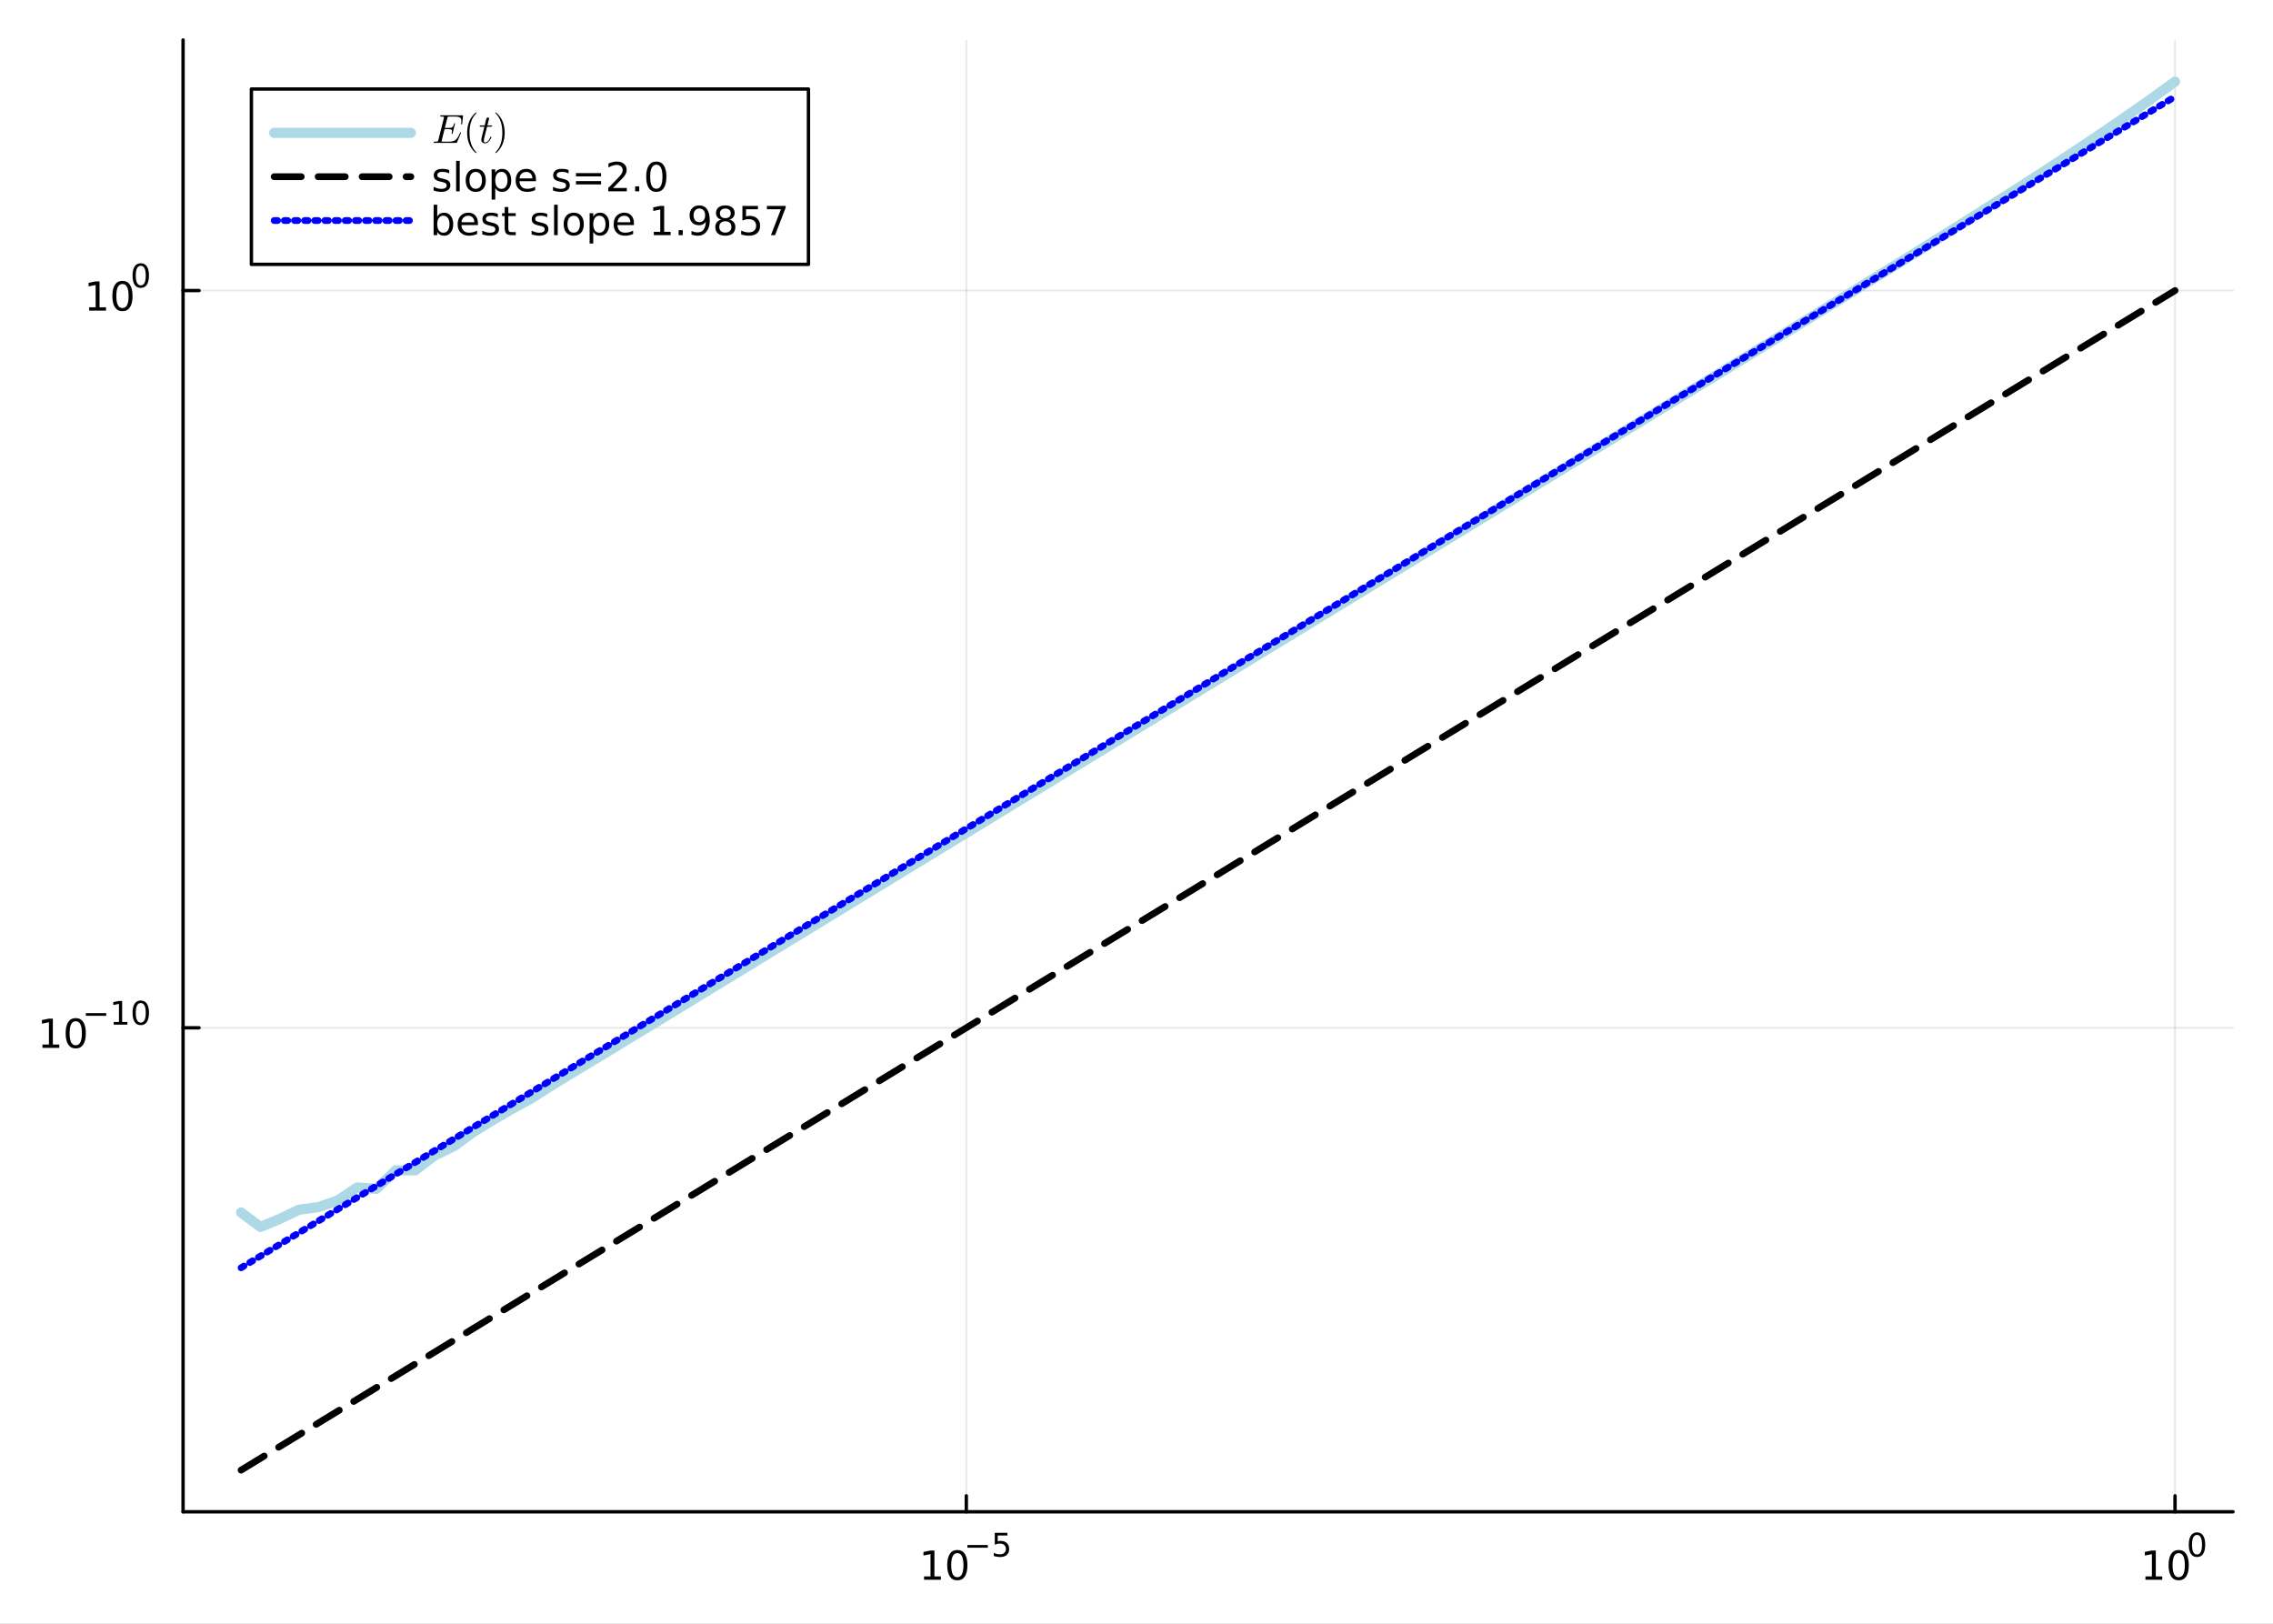 <?xml version="1.0" encoding="utf-8"?>
<svg xmlns="http://www.w3.org/2000/svg" xmlns:xlink="http://www.w3.org/1999/xlink" width="672" height="480" viewBox="0 0 2688 1920">
<rect x="0" y="0" width="2688" height="1920" fill="#808080" stroke="none"/>
<defs>
  <clipPath id="clip060">
    <rect x="0" y="0" width="2688" height="1920"/>
  </clipPath>
</defs>
<path clip-path="url(#clip060)" d="M0 1920 L2688 1920 L2688 0 L0 0  Z" fill="#ffffff" fill-rule="evenodd" fill-opacity="1"/>
<defs>
  <clipPath id="clip061">
    <rect x="537" y="0" width="1883" height="1883"/>
  </clipPath>
</defs>
<path clip-path="url(#clip060)" d="M216.487 1787.62 L2640.76 1787.62 L2640.76 47.244 L216.487 47.244  Z" fill="#ffffff" fill-rule="evenodd" fill-opacity="1"/>
<defs>
  <clipPath id="clip062">
    <rect x="216" y="47" width="2425" height="1741"/>
  </clipPath>
</defs>
<polyline clip-path="url(#clip062)" style="stroke:#000000; stroke-linecap:round; stroke-linejoin:round; stroke-width:2; stroke-opacity:0.1; fill:none" points="1142.74,1787.62 1142.74,47.244 "/>
<polyline clip-path="url(#clip062)" style="stroke:#000000; stroke-linecap:round; stroke-linejoin:round; stroke-width:2; stroke-opacity:0.1; fill:none" points="2572.14,1787.62 2572.14,47.244 "/>
<polyline clip-path="url(#clip060)" style="stroke:#000000; stroke-linecap:round; stroke-linejoin:round; stroke-width:4; stroke-opacity:1; fill:none" points="216.487,1787.62 2640.76,1787.62 "/>
<polyline clip-path="url(#clip060)" style="stroke:#000000; stroke-linecap:round; stroke-linejoin:round; stroke-width:4; stroke-opacity:1; fill:none" points="1142.74,1787.62 1142.74,1768.72 "/>
<polyline clip-path="url(#clip060)" style="stroke:#000000; stroke-linecap:round; stroke-linejoin:round; stroke-width:4; stroke-opacity:1; fill:none" points="2572.14,1787.62 2572.14,1768.72 "/>
<path clip-path="url(#clip060)" d="M1092.76 1864.05 L1100.4 1864.05 L1100.4 1837.68 L1092.09 1839.35 L1092.09 1835.09 L1100.35 1833.42 L1105.03 1833.42 L1105.03 1864.05 L1112.67 1864.05 L1112.67 1867.98 L1092.76 1867.98 L1092.76 1864.05 Z" fill="#000000" fill-rule="nonzero" fill-opacity="1" /><path clip-path="url(#clip060)" d="M1132.11 1836.5 Q1128.5 1836.5 1126.67 1840.07 Q1124.87 1843.61 1124.87 1850.74 Q1124.87 1857.84 1126.67 1861.41 Q1128.5 1864.95 1132.11 1864.95 Q1135.75 1864.95 1137.55 1861.41 Q1139.38 1857.84 1139.38 1850.74 Q1139.38 1843.61 1137.55 1840.07 Q1135.75 1836.5 1132.11 1836.5 M1132.11 1832.8 Q1137.92 1832.8 1140.98 1837.4 Q1144.06 1841.99 1144.06 1850.74 Q1144.06 1859.46 1140.98 1864.07 Q1137.92 1868.65 1132.11 1868.65 Q1126.3 1868.65 1123.23 1864.07 Q1120.17 1859.46 1120.17 1850.74 Q1120.17 1841.99 1123.23 1837.4 Q1126.3 1832.8 1132.11 1832.8 Z" fill="#000000" fill-rule="nonzero" fill-opacity="1" /><path clip-path="url(#clip060)" d="M1144.06 1826.9 L1168.17 1826.9 L1168.17 1830.1 L1144.06 1830.1 L1144.06 1826.9 Z" fill="#000000" fill-rule="nonzero" fill-opacity="1" /><path clip-path="url(#clip060)" d="M1176.41 1812.49 L1191.32 1812.49 L1191.32 1815.69 L1179.89 1815.69 L1179.89 1822.57 Q1180.71 1822.29 1181.54 1822.16 Q1182.37 1822.01 1183.2 1822.01 Q1187.9 1822.01 1190.65 1824.59 Q1193.39 1827.16 1193.39 1831.56 Q1193.39 1836.1 1190.57 1838.62 Q1187.75 1841.12 1182.61 1841.12 Q1180.85 1841.12 1179 1840.82 Q1177.18 1840.52 1175.22 1839.91 L1175.22 1836.1 Q1176.92 1837.02 1178.72 1837.47 Q1180.53 1837.92 1182.54 1837.92 Q1185.79 1837.92 1187.69 1836.21 Q1189.59 1834.5 1189.59 1831.56 Q1189.59 1828.63 1187.69 1826.92 Q1185.79 1825.21 1182.54 1825.21 Q1181.02 1825.21 1179.49 1825.54 Q1177.99 1825.88 1176.41 1826.6 L1176.41 1812.49 Z" fill="#000000" fill-rule="nonzero" fill-opacity="1" /><path clip-path="url(#clip060)" d="M2537.13 1864.05 L2544.77 1864.05 L2544.77 1837.68 L2536.46 1839.35 L2536.46 1835.09 L2544.72 1833.42 L2549.4 1833.42 L2549.4 1864.05 L2557.03 1864.05 L2557.03 1867.98 L2537.13 1867.98 L2537.13 1864.05 Z" fill="#000000" fill-rule="nonzero" fill-opacity="1" /><path clip-path="url(#clip060)" d="M2576.48 1836.5 Q2572.87 1836.5 2571.04 1840.07 Q2569.23 1843.61 2569.23 1850.74 Q2569.23 1857.84 2571.04 1861.41 Q2572.87 1864.95 2576.48 1864.95 Q2580.11 1864.95 2581.92 1861.41 Q2583.75 1857.84 2583.75 1850.74 Q2583.75 1843.61 2581.92 1840.07 Q2580.11 1836.5 2576.48 1836.5 M2576.48 1832.8 Q2582.29 1832.8 2585.34 1837.4 Q2588.42 1841.99 2588.42 1850.74 Q2588.42 1859.46 2585.34 1864.07 Q2582.29 1868.65 2576.48 1868.65 Q2570.67 1868.65 2567.59 1864.07 Q2564.53 1859.46 2564.53 1850.74 Q2564.53 1841.99 2567.59 1837.4 Q2570.67 1832.8 2576.48 1832.8 Z" fill="#000000" fill-rule="nonzero" fill-opacity="1" /><path clip-path="url(#clip060)" d="M2598.13 1814.99 Q2595.19 1814.99 2593.71 1817.89 Q2592.24 1820.77 2592.24 1826.56 Q2592.24 1832.33 2593.71 1835.23 Q2595.19 1838.11 2598.13 1838.11 Q2601.08 1838.11 2602.55 1835.23 Q2604.03 1832.33 2604.03 1826.56 Q2604.03 1820.77 2602.55 1817.89 Q2601.08 1814.99 2598.13 1814.99 M2598.13 1811.98 Q2602.85 1811.98 2605.33 1815.73 Q2607.83 1819.45 2607.83 1826.56 Q2607.83 1833.65 2605.33 1837.39 Q2602.85 1841.12 2598.13 1841.12 Q2593.41 1841.12 2590.91 1837.39 Q2588.42 1833.65 2588.42 1826.56 Q2588.42 1819.45 2590.91 1815.73 Q2593.41 1811.98 2598.13 1811.98 Z" fill="#000000" fill-rule="nonzero" fill-opacity="1" /><polyline clip-path="url(#clip062)" style="stroke:#000000; stroke-linecap:round; stroke-linejoin:round; stroke-width:2; stroke-opacity:0.1; fill:none" points="216.487,1215.31 2640.76,1215.31 "/>
<polyline clip-path="url(#clip062)" style="stroke:#000000; stroke-linecap:round; stroke-linejoin:round; stroke-width:2; stroke-opacity:0.1; fill:none" points="216.487,343.563 2640.76,343.563 "/>
<polyline clip-path="url(#clip060)" style="stroke:#000000; stroke-linecap:round; stroke-linejoin:round; stroke-width:4; stroke-opacity:1; fill:none" points="216.487,1787.62 216.487,47.244 "/>
<polyline clip-path="url(#clip060)" style="stroke:#000000; stroke-linecap:round; stroke-linejoin:round; stroke-width:4; stroke-opacity:1; fill:none" points="216.487,1215.31 235.385,1215.31 "/>
<polyline clip-path="url(#clip060)" style="stroke:#000000; stroke-linecap:round; stroke-linejoin:round; stroke-width:4; stroke-opacity:1; fill:none" points="216.487,343.563 235.385,343.563 "/>
<path clip-path="url(#clip060)" d="M50.223 1235.11 L57.862 1235.11 L57.862 1208.74 L49.552 1210.41 L49.552 1206.15 L57.816 1204.48 L62.492 1204.48 L62.492 1235.11 L70.131 1235.11 L70.131 1239.04 L50.223 1239.04 L50.223 1235.11 Z" fill="#000000" fill-rule="nonzero" fill-opacity="1" /><path clip-path="url(#clip060)" d="M89.575 1207.56 Q85.964 1207.56 84.135 1211.12 Q82.33 1214.67 82.33 1221.8 Q82.33 1228.9 84.135 1232.47 Q85.964 1236.01 89.575 1236.01 Q93.209 1236.01 95.015 1232.47 Q96.844 1228.9 96.844 1221.8 Q96.844 1214.67 95.015 1211.12 Q93.209 1207.56 89.575 1207.56 M89.575 1203.86 Q95.385 1203.86 98.441 1208.46 Q101.519 1213.05 101.519 1221.8 Q101.519 1230.52 98.441 1235.13 Q95.385 1239.71 89.575 1239.71 Q83.765 1239.71 80.686 1235.13 Q77.631 1230.52 77.631 1221.8 Q77.631 1213.05 80.686 1208.46 Q83.765 1203.86 89.575 1203.86 Z" fill="#000000" fill-rule="nonzero" fill-opacity="1" /><path clip-path="url(#clip060)" d="M101.519 1197.96 L125.631 1197.96 L125.631 1201.15 L101.519 1201.15 L101.519 1197.96 Z" fill="#000000" fill-rule="nonzero" fill-opacity="1" /><path clip-path="url(#clip060)" d="M134.489 1208.43 L140.696 1208.43 L140.696 1187.01 L133.944 1188.36 L133.944 1184.9 L140.658 1183.55 L144.458 1183.55 L144.458 1208.43 L150.664 1208.43 L150.664 1211.63 L134.489 1211.63 L134.489 1208.43 Z" fill="#000000" fill-rule="nonzero" fill-opacity="1" /><path clip-path="url(#clip060)" d="M166.463 1186.05 Q163.529 1186.05 162.043 1188.95 Q160.576 1191.83 160.576 1197.62 Q160.576 1203.39 162.043 1206.29 Q163.529 1209.17 166.463 1209.17 Q169.415 1209.17 170.882 1206.29 Q172.368 1203.39 172.368 1197.62 Q172.368 1191.83 170.882 1188.95 Q169.415 1186.05 166.463 1186.05 M166.463 1183.04 Q171.183 1183.04 173.666 1186.79 Q176.167 1190.51 176.167 1197.62 Q176.167 1204.71 173.666 1208.45 Q171.183 1212.18 166.463 1212.18 Q161.742 1212.18 159.24 1208.45 Q156.758 1204.71 156.758 1197.62 Q156.758 1190.51 159.24 1186.79 Q161.742 1183.04 166.463 1183.04 Z" fill="#000000" fill-rule="nonzero" fill-opacity="1" /><path clip-path="url(#clip060)" d="M105.462 363.356 L113.101 363.356 L113.101 336.99 L104.791 338.657 L104.791 334.397 L113.054 332.731 L117.73 332.731 L117.73 363.356 L125.369 363.356 L125.369 367.291 L105.462 367.291 L105.462 363.356 Z" fill="#000000" fill-rule="nonzero" fill-opacity="1" /><path clip-path="url(#clip060)" d="M144.813 335.809 Q141.202 335.809 139.374 339.374 Q137.568 342.916 137.568 350.045 Q137.568 357.152 139.374 360.717 Q141.202 364.258 144.813 364.258 Q148.448 364.258 150.253 360.717 Q152.082 357.152 152.082 350.045 Q152.082 342.916 150.253 339.374 Q148.448 335.809 144.813 335.809 M144.813 332.106 Q150.624 332.106 153.679 336.712 Q156.758 341.295 156.758 350.045 Q156.758 358.772 153.679 363.379 Q150.624 367.962 144.813 367.962 Q139.003 367.962 135.925 363.379 Q132.869 358.772 132.869 350.045 Q132.869 341.295 135.925 336.712 Q139.003 332.106 144.813 332.106 Z" fill="#000000" fill-rule="nonzero" fill-opacity="1" /><path clip-path="url(#clip060)" d="M166.463 314.302 Q163.529 314.302 162.043 317.198 Q160.576 320.076 160.576 325.869 Q160.576 331.643 162.043 334.539 Q163.529 337.416 166.463 337.416 Q169.415 337.416 170.882 334.539 Q172.368 331.643 172.368 325.869 Q172.368 320.076 170.882 317.198 Q169.415 314.302 166.463 314.302 M166.463 311.292 Q171.183 311.292 173.666 315.035 Q176.167 318.759 176.167 325.869 Q176.167 332.959 173.666 336.702 Q171.183 340.426 166.463 340.426 Q161.742 340.426 159.24 336.702 Q156.758 332.959 156.758 325.869 Q156.758 318.759 159.24 315.035 Q161.742 311.292 166.463 311.292 Z" fill="#000000" fill-rule="nonzero" fill-opacity="1" /><polyline clip-path="url(#clip062)" style="stroke:#add8e6; stroke-linecap:round; stroke-linejoin:round; stroke-width:12; stroke-opacity:1; fill:none" points="285.099,1433.68 307.969,1450.79 330.84,1441.28 353.71,1430.39 376.581,1427.36 399.451,1419.5 422.322,1404.15 445.192,1405.76 468.063,1383.87 490.933,1383.87 513.803,1366.43 536.674,1355.39 559.544,1338.75 582.415,1324.64 605.285,1311.41 628.156,1298.88 651.026,1284.36 673.897,1270.32 696.767,1256.51 719.638,1242.81 742.508,1228.71 765.378,1214.88 788.249,1200.96 811.119,1187.03 833.99,1173.07 856.86,1159.15 879.731,1145.19 902.601,1131.25 925.472,1117.31 948.342,1103.36 971.213,1089.41 994.083,1075.46 1016.95,1061.52 1039.82,1047.57 1062.69,1033.62 1085.56,1019.67 1108.44,1005.72 1131.31,991.775 1154.18,977.827 1177.05,963.879 1199.92,949.931 1222.79,935.983 1245.66,922.035 1268.53,908.087 1291.4,894.139 1314.27,880.191 1337.14,866.243 1360.01,852.295 1382.88,838.346 1405.75,824.398 1428.62,810.45 1451.49,796.502 1474.36,782.553 1497.23,768.605 1520.1,754.656 1542.97,740.707 1565.84,726.758 1588.71,712.809 1611.59,698.86 1634.46,684.91 1657.33,670.961 1680.2,657.01 1703.07,643.06 1725.94,629.108 1748.81,615.156 1771.68,601.204 1794.55,587.25 1817.42,573.295 1840.29,559.339 1863.16,545.381 1886.03,531.421 1908.9,517.459 1931.77,503.494 1954.64,489.526 1977.51,475.553 2000.38,461.575 2023.25,447.591 2046.12,433.601 2068.99,419.601 2091.86,405.591 2114.74,391.569 2137.61,377.531 2160.48,363.476 2183.35,349.398 2206.22,335.295 2229.09,321.161 2251.96,306.989 2274.83,292.773 2297.7,278.503 2320.57,264.169 2343.44,249.758 2366.31,235.256 2389.18,220.644 2412.05,205.903 2434.92,191.007 2457.79,175.929 2480.66,160.636 2503.53,145.091 2526.4,129.252 2549.27,113.072 2572.14,96.5 "/>
<polyline clip-path="url(#clip062)" style="stroke:#000000; stroke-linecap:round; stroke-linejoin:round; stroke-width:8; stroke-opacity:1; fill:none" stroke-dasharray="32, 20" points="285.099,1738.36 307.969,1724.41 330.84,1710.47 353.71,1696.52 376.581,1682.57 399.451,1668.62 422.322,1654.67 445.192,1640.73 468.063,1626.78 490.933,1612.83 513.803,1598.88 536.674,1584.93 559.544,1570.99 582.415,1557.04 605.285,1543.09 628.156,1529.14 651.026,1515.19 673.897,1501.25 696.767,1487.3 719.638,1473.35 742.508,1459.4 765.378,1445.45 788.249,1431.51 811.119,1417.56 833.99,1403.61 856.86,1389.66 879.731,1375.71 902.601,1361.77 925.472,1347.82 948.342,1333.87 971.213,1319.92 994.083,1305.97 1016.95,1292.03 1039.82,1278.08 1062.69,1264.13 1085.56,1250.18 1108.44,1236.23 1131.31,1222.29 1154.18,1208.34 1177.05,1194.39 1199.92,1180.44 1222.79,1166.49 1245.66,1152.55 1268.53,1138.6 1291.4,1124.65 1314.27,1110.7 1337.14,1096.75 1360.01,1082.81 1382.88,1068.86 1405.75,1054.91 1428.62,1040.96 1451.49,1027.01 1474.36,1013.07 1497.23,999.119 1520.1,985.171 1542.97,971.223 1565.84,957.275 1588.71,943.327 1611.59,929.379 1634.46,915.431 1657.33,901.483 1680.2,887.535 1703.07,873.587 1725.94,859.639 1748.81,845.691 1771.68,831.743 1794.55,817.795 1817.42,803.847 1840.29,789.899 1863.16,775.951 1886.03,762.003 1908.9,748.055 1931.77,734.107 1954.64,720.159 1977.51,706.211 2000.38,692.263 2023.25,678.315 2046.12,664.367 2068.99,650.419 2091.86,636.471 2114.74,622.523 2137.61,608.575 2160.48,594.627 2183.35,580.679 2206.22,566.731 2229.09,552.783 2251.96,538.835 2274.83,524.887 2297.7,510.939 2320.57,496.991 2343.44,483.043 2366.31,469.095 2389.18,455.147 2412.05,441.199 2434.92,427.251 2457.79,413.303 2480.66,399.355 2503.53,385.407 2526.4,371.459 2549.27,357.511 2572.14,343.563 "/>
<polyline clip-path="url(#clip062)" style="stroke:#0000ff; stroke-linecap:round; stroke-linejoin:round; stroke-width:8; stroke-opacity:1; fill:none" stroke-dasharray="4, 8" points="285.099,1499.13 307.969,1485.28 330.84,1471.43 353.71,1457.58 376.581,1443.73 399.451,1429.88 422.322,1416.03 445.192,1402.19 468.063,1388.34 490.933,1374.49 513.803,1360.64 536.674,1346.79 559.544,1332.94 582.415,1319.1 605.285,1305.25 628.156,1291.4 651.026,1277.55 673.897,1263.7 696.767,1249.85 719.638,1236 742.508,1222.16 765.378,1208.31 788.249,1194.46 811.119,1180.61 833.99,1166.76 856.86,1152.91 879.731,1139.07 902.601,1125.22 925.472,1111.37 948.342,1097.52 971.213,1083.67 994.083,1069.82 1016.95,1055.98 1039.82,1042.13 1062.69,1028.28 1085.56,1014.43 1108.44,1000.58 1131.31,986.733 1154.18,972.885 1177.05,959.036 1199.92,945.188 1222.79,931.339 1245.66,917.491 1268.53,903.642 1291.4,889.794 1314.27,875.946 1337.14,862.097 1360.01,848.249 1382.88,834.4 1405.75,820.552 1428.62,806.703 1451.49,792.855 1474.36,779.006 1497.23,765.158 1520.1,751.31 1542.97,737.461 1565.84,723.613 1588.71,709.764 1611.59,695.916 1634.46,682.067 1657.33,668.219 1680.2,654.371 1703.07,640.522 1725.94,626.674 1748.81,612.825 1771.68,598.977 1794.55,585.128 1817.42,571.28 1840.29,557.432 1863.16,543.583 1886.03,529.735 1908.9,515.886 1931.77,502.038 1954.64,488.189 1977.51,474.341 2000.38,460.493 2023.25,446.644 2046.12,432.796 2068.99,418.947 2091.86,405.099 2114.74,391.25 2137.61,377.402 2160.48,363.554 2183.35,349.705 2206.22,335.857 2229.09,322.008 2251.96,308.16 2274.83,294.311 2297.7,280.463 2320.57,266.614 2343.44,252.766 2366.31,238.918 2389.18,225.069 2412.05,211.221 2434.92,197.372 2457.79,183.524 2480.66,169.675 2503.53,155.827 2526.4,141.979 2549.27,128.13 2572.14,114.282 "/>
<path clip-path="url(#clip060)" d="M297.296 312.617 L956.064 312.617 L956.064 105.257 L297.296 105.257  Z" fill="#ffffff" fill-rule="evenodd" fill-opacity="1"/>
<polyline clip-path="url(#clip060)" style="stroke:#000000; stroke-linecap:round; stroke-linejoin:round; stroke-width:4; stroke-opacity:1; fill:none" points="297.296,312.617 956.064,312.617 956.064,105.257 297.296,105.257 297.296,312.617 "/>
<polyline clip-path="url(#clip060)" style="stroke:#add8e6; stroke-linecap:round; stroke-linejoin:round; stroke-width:12; stroke-opacity:1; fill:none" points="324.233,157.097 485.851,157.097 "/>
<path clip-path="url(#clip060)" d="M547.569 137.655 L546.609 145.946 Q546.539 146.696 546.422 146.93 Q546.304 147.141 545.93 147.141 Q545.649 147.141 545.485 146.977 Q545.344 146.789 545.344 146.578 Q545.344 146.461 545.368 146.157 Q545.391 145.852 545.391 145.712 Q545.602 144.26 545.602 143.159 Q545.602 141.121 544.993 140.02 Q544.384 138.896 542.815 138.381 Q541.245 137.842 538.294 137.842 L531.548 137.842 Q530.002 137.842 529.628 138.123 Q529.276 138.404 528.948 139.716 L526.067 151.263 L530.588 151.263 Q532.274 151.263 533.282 151.052 Q534.312 150.841 534.991 150.256 Q535.694 149.647 536.069 148.827 Q536.467 148.007 536.865 146.532 Q536.982 146.04 537.099 145.852 Q537.24 145.665 537.544 145.665 Q537.779 145.665 537.943 145.829 Q538.107 145.969 538.107 146.18 L535.366 157.4 Q535.226 157.962 535.085 158.173 Q534.945 158.36 534.664 158.36 Q534.359 158.36 534.195 158.196 Q534.031 158.032 534.031 157.845 Q534.031 157.657 534.172 157.306 Q534.523 155.783 534.523 154.964 Q534.523 154.495 534.476 154.261 Q534.453 154.027 534.242 153.699 Q534.055 153.348 533.633 153.184 Q533.211 153.02 532.415 152.903 Q531.619 152.762 530.424 152.762 L525.693 152.762 L522.414 165.855 Q522.179 166.722 522.179 166.956 Q522.179 167.214 522.296 167.307 Q522.437 167.378 522.812 167.424 Q523.233 167.495 523.866 167.495 L530.869 167.495 Q532.415 167.495 533.656 167.354 Q534.898 167.214 535.928 166.862 Q536.982 166.511 537.779 166.113 Q538.575 165.715 539.325 164.989 Q540.074 164.239 540.589 163.583 Q541.128 162.904 541.761 161.756 Q542.393 160.609 542.838 159.672 Q543.283 158.711 543.962 157.165 Q544.15 156.603 544.595 156.603 Q544.852 156.603 544.993 156.744 Q545.133 156.861 545.157 156.978 L545.157 157.119 Q545.016 157.564 544.923 157.798 L540.519 168.151 Q540.261 168.736 540.051 168.853 Q539.84 168.97 539.02 168.97 L514.122 168.97 Q513.56 168.97 513.326 168.947 Q513.115 168.923 512.951 168.806 Q512.787 168.666 512.787 168.385 Q512.787 167.94 512.974 167.752 Q513.162 167.542 513.373 167.518 Q513.583 167.495 514.122 167.495 Q515.293 167.495 515.996 167.424 Q516.699 167.354 517.144 167.26 Q517.612 167.143 517.846 166.815 Q518.104 166.488 518.221 166.206 Q518.338 165.902 518.502 165.223 L524.826 139.856 Q525.06 138.99 525.06 138.709 Q525.06 138.404 524.85 138.217 Q524.662 138.029 524.147 137.959 Q523.632 137.865 523.21 137.865 Q522.812 137.842 521.945 137.842 Q521.383 137.842 521.149 137.818 Q520.938 137.795 520.774 137.678 Q520.61 137.561 520.61 137.303 Q520.61 136.647 520.891 136.507 Q521.196 136.343 522.039 136.343 L546.258 136.343 Q547.218 136.343 547.429 136.554 Q547.663 136.741 547.569 137.655 Z" fill="#000000" fill-rule="nonzero" fill-opacity="1" /><path clip-path="url(#clip060)" d="M552.449 156.978 Q552.449 148.874 555.471 142.339 Q556.759 139.599 558.563 137.303 Q560.366 135.008 561.561 134.001 Q562.755 132.993 563.083 132.993 Q563.552 132.993 563.575 133.462 Q563.575 133.696 562.943 134.282 Q555.213 142.152 555.237 156.978 Q555.237 171.851 562.755 179.417 Q563.575 180.237 563.575 180.494 Q563.575 180.963 563.083 180.963 Q562.755 180.963 561.608 180.002 Q560.46 179.042 558.68 176.84 Q556.9 174.639 555.611 171.945 Q552.449 165.41 552.449 156.978 Z" fill="#000000" fill-rule="nonzero" fill-opacity="1" /><path clip-path="url(#clip060)" d="M581.954 148.827 Q581.954 149.483 581.65 149.647 Q581.345 149.787 580.502 149.787 L576.005 149.787 L572.445 163.935 Q572.164 165.176 572.164 166.23 Q572.164 167.401 572.515 167.916 Q572.89 168.432 573.663 168.432 Q575.185 168.432 576.825 167.05 Q578.488 165.668 579.893 162.295 Q580.081 161.85 580.174 161.756 Q580.291 161.639 580.596 161.639 Q581.181 161.639 581.181 162.108 Q581.181 162.272 580.854 163.021 Q580.549 163.771 579.87 164.871 Q579.214 165.972 578.347 167.003 Q577.504 168.033 576.216 168.783 Q574.928 169.509 573.546 169.509 Q571.602 169.509 570.36 168.268 Q569.142 167.026 569.142 165.082 Q569.142 164.45 569.634 162.435 Q570.126 160.398 572.796 149.787 L568.557 149.787 Q567.971 149.787 567.737 149.764 Q567.526 149.741 567.362 149.623 Q567.222 149.483 567.222 149.202 Q567.222 148.757 567.409 148.569 Q567.596 148.359 567.831 148.335 Q568.088 148.288 568.674 148.288 L573.171 148.288 L575.045 140.676 Q575.232 139.927 575.701 139.505 Q576.193 139.06 576.474 139.013 Q576.755 138.943 576.965 138.943 Q577.598 138.943 577.973 139.294 Q578.347 139.622 578.347 140.231 Q578.347 140.559 576.38 148.288 L580.596 148.288 Q581.135 148.288 581.345 148.312 Q581.58 148.335 581.767 148.452 Q581.954 148.569 581.954 148.827 Z" fill="#000000" fill-rule="nonzero" fill-opacity="1" /><path clip-path="url(#clip060)" d="M585.71 180.494 Q585.71 180.26 586.319 179.674 Q594.048 171.804 594.048 156.978 Q594.048 142.105 586.624 134.586 Q585.71 133.72 585.71 133.462 Q585.71 132.993 586.179 132.993 Q586.506 132.993 587.654 133.954 Q588.825 134.914 590.582 137.116 Q592.362 139.318 593.674 142.011 Q596.836 148.546 596.836 156.978 Q596.836 165.082 593.814 171.617 Q592.526 174.357 590.723 176.653 Q588.919 178.948 587.724 179.955 Q586.53 180.963 586.179 180.963 Q585.71 180.963 585.71 180.494 Z" fill="#000000" fill-rule="nonzero" fill-opacity="1" /><polyline clip-path="url(#clip060)" style="stroke:#000000; stroke-linecap:round; stroke-linejoin:round; stroke-width:8; stroke-opacity:1; fill:none" stroke-dasharray="32, 20" points="324.233,208.937 485.851,208.937 "/>
<path clip-path="url(#clip060)" d="M531.213 201.055 L531.213 205.082 Q529.407 204.157 527.463 203.694 Q525.518 203.231 523.435 203.231 Q520.264 203.231 518.667 204.203 Q517.092 205.175 517.092 207.119 Q517.092 208.601 518.227 209.457 Q519.361 210.291 522.787 211.055 L524.245 211.379 Q528.782 212.351 530.68 214.133 Q532.602 215.893 532.602 219.064 Q532.602 222.675 529.731 224.781 Q526.884 226.888 521.884 226.888 Q519.801 226.888 517.532 226.471 Q515.287 226.078 512.787 225.268 L512.787 220.869 Q515.148 222.096 517.44 222.721 Q519.731 223.323 521.977 223.323 Q524.986 223.323 526.606 222.305 Q528.227 221.263 528.227 219.388 Q528.227 217.652 527.046 216.726 Q525.889 215.8 521.93 214.943 L520.449 214.596 Q516.491 213.763 514.731 212.05 Q512.972 210.314 512.972 207.305 Q512.972 203.647 515.565 201.657 Q518.157 199.666 522.926 199.666 Q525.287 199.666 527.37 200.013 Q529.454 200.36 531.213 201.055 Z" fill="#000000" fill-rule="nonzero" fill-opacity="1" /><path clip-path="url(#clip060)" d="M539.384 190.198 L543.643 190.198 L543.643 226.217 L539.384 226.217 L539.384 190.198 Z" fill="#000000" fill-rule="nonzero" fill-opacity="1" /><path clip-path="url(#clip060)" d="M562.602 203.277 Q559.176 203.277 557.185 205.962 Q555.194 208.624 555.194 213.277 Q555.194 217.93 557.162 220.615 Q559.152 223.277 562.602 223.277 Q566.004 223.277 567.995 220.592 Q569.986 217.906 569.986 213.277 Q569.986 208.67 567.995 205.985 Q566.004 203.277 562.602 203.277 M562.602 199.666 Q568.157 199.666 571.328 203.277 Q574.5 206.888 574.5 213.277 Q574.5 219.643 571.328 223.277 Q568.157 226.888 562.602 226.888 Q557.023 226.888 553.852 223.277 Q550.703 219.643 550.703 213.277 Q550.703 206.888 553.852 203.277 Q557.023 199.666 562.602 199.666 Z" fill="#000000" fill-rule="nonzero" fill-opacity="1" /><path clip-path="url(#clip060)" d="M585.68 222.328 L585.68 236.078 L581.398 236.078 L581.398 200.291 L585.68 200.291 L585.68 204.226 Q587.023 201.911 589.06 200.8 Q591.12 199.666 593.967 199.666 Q598.689 199.666 601.629 203.416 Q604.592 207.166 604.592 213.277 Q604.592 219.388 601.629 223.138 Q598.689 226.888 593.967 226.888 Q591.12 226.888 589.06 225.777 Q587.023 224.643 585.68 222.328 M600.171 213.277 Q600.171 208.578 598.226 205.916 Q596.305 203.231 592.925 203.231 Q589.546 203.231 587.601 205.916 Q585.68 208.578 585.68 213.277 Q585.68 217.976 587.601 220.661 Q589.546 223.323 592.925 223.323 Q596.305 223.323 598.226 220.661 Q600.171 217.976 600.171 213.277 Z" fill="#000000" fill-rule="nonzero" fill-opacity="1" /><path clip-path="url(#clip060)" d="M633.828 212.189 L633.828 214.272 L614.245 214.272 Q614.523 218.67 616.884 220.985 Q619.268 223.277 623.504 223.277 Q625.958 223.277 628.249 222.675 Q630.564 222.073 632.833 220.869 L632.833 224.897 Q630.541 225.869 628.134 226.379 Q625.726 226.888 623.249 226.888 Q617.046 226.888 613.411 223.277 Q609.8 219.666 609.8 213.508 Q609.8 207.143 613.226 203.416 Q616.675 199.666 622.509 199.666 Q627.74 199.666 630.772 203.045 Q633.828 206.402 633.828 212.189 M629.569 210.939 Q629.522 207.444 627.601 205.36 Q625.703 203.277 622.555 203.277 Q618.99 203.277 616.837 205.291 Q614.708 207.305 614.384 210.962 L629.569 210.939 Z" fill="#000000" fill-rule="nonzero" fill-opacity="1" /><path clip-path="url(#clip060)" d="M672.416 201.055 L672.416 205.082 Q670.61 204.157 668.666 203.694 Q666.721 203.231 664.638 203.231 Q661.467 203.231 659.869 204.203 Q658.295 205.175 658.295 207.119 Q658.295 208.601 659.43 209.457 Q660.564 210.291 663.99 211.055 L665.448 211.379 Q669.985 212.351 671.883 214.133 Q673.805 215.893 673.805 219.064 Q673.805 222.675 670.934 224.781 Q668.087 226.888 663.087 226.888 Q661.004 226.888 658.735 226.471 Q656.49 226.078 653.99 225.268 L653.99 220.869 Q656.351 222.096 658.643 222.721 Q660.934 223.323 663.18 223.323 Q666.189 223.323 667.809 222.305 Q669.43 221.263 669.43 219.388 Q669.43 217.652 668.249 216.726 Q667.092 215.8 663.133 214.943 L661.652 214.596 Q657.694 213.763 655.934 212.05 Q654.175 210.314 654.175 207.305 Q654.175 203.647 656.768 201.657 Q659.36 199.666 664.129 199.666 Q666.49 199.666 668.573 200.013 Q670.656 200.36 672.416 201.055 Z" fill="#000000" fill-rule="nonzero" fill-opacity="1" /><path clip-path="url(#clip060)" d="M681.143 204.689 L710.818 204.689 L710.818 208.578 L681.143 208.578 L681.143 204.689 M681.143 214.133 L710.818 214.133 L710.818 218.068 L681.143 218.068 L681.143 214.133 Z" fill="#000000" fill-rule="nonzero" fill-opacity="1" /><path clip-path="url(#clip060)" d="M724.939 222.281 L741.258 222.281 L741.258 226.217 L719.314 226.217 L719.314 222.281 Q721.976 219.527 726.559 214.897 Q731.165 210.244 732.346 208.902 Q734.591 206.379 735.471 204.643 Q736.374 202.883 736.374 201.194 Q736.374 198.439 734.429 196.703 Q732.508 194.967 729.406 194.967 Q727.207 194.967 724.753 195.731 Q722.323 196.495 719.545 198.045 L719.545 193.323 Q722.369 192.189 724.823 191.61 Q727.277 191.032 729.314 191.032 Q734.684 191.032 737.878 193.717 Q741.073 196.402 741.073 200.893 Q741.073 203.022 740.263 204.944 Q739.476 206.842 737.369 209.434 Q736.79 210.106 733.689 213.323 Q730.587 216.518 724.939 222.281 Z" fill="#000000" fill-rule="nonzero" fill-opacity="1" /><path clip-path="url(#clip060)" d="M751.073 220.337 L755.957 220.337 L755.957 226.217 L751.073 226.217 L751.073 220.337 Z" fill="#000000" fill-rule="nonzero" fill-opacity="1" /><path clip-path="url(#clip060)" d="M776.142 194.735 Q772.531 194.735 770.702 198.3 Q768.897 201.842 768.897 208.971 Q768.897 216.078 770.702 219.643 Q772.531 223.184 776.142 223.184 Q779.776 223.184 781.582 219.643 Q783.411 216.078 783.411 208.971 Q783.411 201.842 781.582 198.3 Q779.776 194.735 776.142 194.735 M776.142 191.032 Q781.952 191.032 785.008 195.638 Q788.086 200.221 788.086 208.971 Q788.086 217.698 785.008 222.305 Q781.952 226.888 776.142 226.888 Q770.332 226.888 767.253 222.305 Q764.198 217.698 764.198 208.971 Q764.198 200.221 767.253 195.638 Q770.332 191.032 776.142 191.032 Z" fill="#000000" fill-rule="nonzero" fill-opacity="1" /><polyline clip-path="url(#clip060)" style="stroke:#0000ff; stroke-linecap:round; stroke-linejoin:round; stroke-width:8; stroke-opacity:1; fill:none" stroke-dasharray="4, 8" points="324.233,260.777 485.851,260.777 "/>
<path clip-path="url(#clip060)" d="M531.56 265.117 Q531.56 260.418 529.616 257.756 Q527.694 255.071 524.315 255.071 Q520.935 255.071 518.991 257.756 Q517.069 260.418 517.069 265.117 Q517.069 269.816 518.991 272.501 Q520.935 275.163 524.315 275.163 Q527.694 275.163 529.616 272.501 Q531.56 269.816 531.56 265.117 M517.069 256.066 Q518.412 253.751 520.449 252.64 Q522.509 251.506 525.356 251.506 Q530.079 251.506 533.018 255.256 Q535.981 259.006 535.981 265.117 Q535.981 271.228 533.018 274.978 Q530.079 278.728 525.356 278.728 Q522.509 278.728 520.449 277.617 Q518.412 276.483 517.069 274.168 L517.069 278.057 L512.787 278.057 L512.787 242.038 L517.069 242.038 L517.069 256.066 Z" fill="#000000" fill-rule="nonzero" fill-opacity="1" /><path clip-path="url(#clip060)" d="M565.217 264.029 L565.217 266.112 L545.634 266.112 Q545.912 270.51 548.273 272.825 Q550.657 275.117 554.893 275.117 Q557.347 275.117 559.639 274.515 Q561.953 273.913 564.222 272.709 L564.222 276.737 Q561.93 277.709 559.523 278.219 Q557.115 278.728 554.639 278.728 Q548.435 278.728 544.801 275.117 Q541.19 271.506 541.19 265.348 Q541.19 258.983 544.615 255.256 Q548.065 251.506 553.898 251.506 Q559.129 251.506 562.162 254.885 Q565.217 258.242 565.217 264.029 M560.958 262.779 Q560.912 259.284 558.99 257.2 Q557.092 255.117 553.944 255.117 Q550.379 255.117 548.227 257.131 Q546.097 259.145 545.773 262.802 L560.958 262.779 Z" fill="#000000" fill-rule="nonzero" fill-opacity="1" /><path clip-path="url(#clip060)" d="M588.736 252.895 L588.736 256.922 Q586.93 255.997 584.986 255.534 Q583.041 255.071 580.958 255.071 Q577.787 255.071 576.189 256.043 Q574.615 257.015 574.615 258.959 Q574.615 260.441 575.75 261.297 Q576.884 262.131 580.31 262.895 L581.768 263.219 Q586.305 264.191 588.203 265.973 Q590.125 267.733 590.125 270.904 Q590.125 274.515 587.254 276.621 Q584.407 278.728 579.407 278.728 Q577.324 278.728 575.055 278.311 Q572.81 277.918 570.31 277.108 L570.31 272.709 Q572.671 273.936 574.963 274.561 Q577.254 275.163 579.5 275.163 Q582.509 275.163 584.129 274.145 Q585.75 273.103 585.75 271.228 Q585.75 269.492 584.569 268.566 Q583.412 267.64 579.453 266.783 L577.972 266.436 Q574.013 265.603 572.254 263.89 Q570.495 262.154 570.495 259.145 Q570.495 255.487 573.088 253.497 Q575.68 251.506 580.449 251.506 Q582.81 251.506 584.893 251.853 Q586.976 252.2 588.736 252.895 Z" fill="#000000" fill-rule="nonzero" fill-opacity="1" /><path clip-path="url(#clip060)" d="M601.12 244.77 L601.12 252.131 L609.893 252.131 L609.893 255.441 L601.12 255.441 L601.12 269.515 Q601.12 272.686 601.976 273.589 Q602.856 274.492 605.518 274.492 L609.893 274.492 L609.893 278.057 L605.518 278.057 Q600.587 278.057 598.712 276.228 Q596.837 274.376 596.837 269.515 L596.837 255.441 L593.712 255.441 L593.712 252.131 L596.837 252.131 L596.837 244.77 L601.12 244.77 Z" fill="#000000" fill-rule="nonzero" fill-opacity="1" /><path clip-path="url(#clip060)" d="M647.092 252.895 L647.092 256.922 Q645.286 255.997 643.342 255.534 Q641.397 255.071 639.314 255.071 Q636.143 255.071 634.546 256.043 Q632.971 257.015 632.971 258.959 Q632.971 260.441 634.106 261.297 Q635.24 262.131 638.666 262.895 L640.124 263.219 Q644.661 264.191 646.559 265.973 Q648.481 267.733 648.481 270.904 Q648.481 274.515 645.61 276.621 Q642.763 278.728 637.763 278.728 Q635.68 278.728 633.411 278.311 Q631.166 277.918 628.666 277.108 L628.666 272.709 Q631.027 273.936 633.319 274.561 Q635.61 275.163 637.856 275.163 Q640.865 275.163 642.485 274.145 Q644.106 273.103 644.106 271.228 Q644.106 269.492 642.925 268.566 Q641.768 267.64 637.809 266.783 L636.328 266.436 Q632.37 265.603 630.61 263.89 Q628.851 262.154 628.851 259.145 Q628.851 255.487 631.444 253.497 Q634.036 251.506 638.805 251.506 Q641.166 251.506 643.249 251.853 Q645.333 252.2 647.092 252.895 Z" fill="#000000" fill-rule="nonzero" fill-opacity="1" /><path clip-path="url(#clip060)" d="M655.263 242.038 L659.522 242.038 L659.522 278.057 L655.263 278.057 L655.263 242.038 Z" fill="#000000" fill-rule="nonzero" fill-opacity="1" /><path clip-path="url(#clip060)" d="M678.481 255.117 Q675.055 255.117 673.064 257.802 Q671.073 260.464 671.073 265.117 Q671.073 269.77 673.041 272.455 Q675.031 275.117 678.481 275.117 Q681.883 275.117 683.874 272.432 Q685.865 269.746 685.865 265.117 Q685.865 260.51 683.874 257.825 Q681.883 255.117 678.481 255.117 M678.481 251.506 Q684.036 251.506 687.207 255.117 Q690.379 258.728 690.379 265.117 Q690.379 271.483 687.207 275.117 Q684.036 278.728 678.481 278.728 Q672.902 278.728 669.731 275.117 Q666.582 271.483 666.582 265.117 Q666.582 258.728 669.731 255.117 Q672.902 251.506 678.481 251.506 Z" fill="#000000" fill-rule="nonzero" fill-opacity="1" /><path clip-path="url(#clip060)" d="M701.559 274.168 L701.559 287.918 L697.277 287.918 L697.277 252.131 L701.559 252.131 L701.559 256.066 Q702.902 253.751 704.939 252.64 Q706.999 251.506 709.846 251.506 Q714.568 251.506 717.508 255.256 Q720.471 259.006 720.471 265.117 Q720.471 271.228 717.508 274.978 Q714.568 278.728 709.846 278.728 Q706.999 278.728 704.939 277.617 Q702.902 276.483 701.559 274.168 M716.05 265.117 Q716.05 260.418 714.105 257.756 Q712.184 255.071 708.804 255.071 Q705.425 255.071 703.48 257.756 Q701.559 260.418 701.559 265.117 Q701.559 269.816 703.48 272.501 Q705.425 275.163 708.804 275.163 Q712.184 275.163 714.105 272.501 Q716.05 269.816 716.05 265.117 Z" fill="#000000" fill-rule="nonzero" fill-opacity="1" /><path clip-path="url(#clip060)" d="M749.707 264.029 L749.707 266.112 L730.124 266.112 Q730.402 270.51 732.763 272.825 Q735.147 275.117 739.383 275.117 Q741.837 275.117 744.128 274.515 Q746.443 273.913 748.712 272.709 L748.712 276.737 Q746.42 277.709 744.013 278.219 Q741.605 278.728 739.128 278.728 Q732.925 278.728 729.29 275.117 Q725.679 271.506 725.679 265.348 Q725.679 258.983 729.105 255.256 Q732.554 251.506 738.388 251.506 Q743.619 251.506 746.651 254.885 Q749.707 258.242 749.707 264.029 M745.448 262.779 Q745.401 259.284 743.48 257.2 Q741.582 255.117 738.434 255.117 Q734.869 255.117 732.716 257.131 Q730.587 259.145 730.263 262.802 L745.448 262.779 Z" fill="#000000" fill-rule="nonzero" fill-opacity="1" /><path clip-path="url(#clip060)" d="M773.179 274.121 L780.818 274.121 L780.818 247.756 L772.508 249.422 L772.508 245.163 L780.772 243.497 L785.448 243.497 L785.448 274.121 L793.086 274.121 L793.086 278.057 L773.179 278.057 L773.179 274.121 Z" fill="#000000" fill-rule="nonzero" fill-opacity="1" /><path clip-path="url(#clip060)" d="M802.531 272.177 L807.415 272.177 L807.415 278.057 L802.531 278.057 L802.531 272.177 Z" fill="#000000" fill-rule="nonzero" fill-opacity="1" /><path clip-path="url(#clip060)" d="M817.739 277.339 L817.739 273.08 Q819.498 273.913 821.304 274.353 Q823.109 274.793 824.845 274.793 Q829.475 274.793 831.906 271.691 Q834.359 268.566 834.707 262.223 Q833.364 264.214 831.304 265.279 Q829.244 266.344 826.744 266.344 Q821.558 266.344 818.526 263.219 Q815.517 260.071 815.517 254.631 Q815.517 249.307 818.665 246.089 Q821.813 242.872 827.045 242.872 Q833.04 242.872 836.188 247.478 Q839.359 252.061 839.359 260.811 Q839.359 268.983 835.47 273.867 Q831.605 278.728 825.054 278.728 Q823.295 278.728 821.489 278.381 Q819.683 278.033 817.739 277.339 M827.045 262.686 Q830.193 262.686 832.021 260.534 Q833.873 258.381 833.873 254.631 Q833.873 250.904 832.021 248.751 Q830.193 246.575 827.045 246.575 Q823.896 246.575 822.045 248.751 Q820.216 250.904 820.216 254.631 Q820.216 258.381 822.045 260.534 Q823.896 262.686 827.045 262.686 Z" fill="#000000" fill-rule="nonzero" fill-opacity="1" /><path clip-path="url(#clip060)" d="M857.762 261.645 Q854.429 261.645 852.507 263.427 Q850.609 265.209 850.609 268.334 Q850.609 271.459 852.507 273.242 Q854.429 275.024 857.762 275.024 Q861.095 275.024 863.017 273.242 Q864.938 271.436 864.938 268.334 Q864.938 265.209 863.017 263.427 Q861.118 261.645 857.762 261.645 M853.086 259.654 Q850.077 258.913 848.387 256.853 Q846.72 254.793 846.72 251.83 Q846.72 247.686 849.66 245.279 Q852.623 242.872 857.762 242.872 Q862.924 242.872 865.864 245.279 Q868.804 247.686 868.804 251.83 Q868.804 254.793 867.114 256.853 Q865.447 258.913 862.461 259.654 Q865.841 260.441 867.716 262.733 Q869.614 265.024 869.614 268.334 Q869.614 273.358 866.535 276.043 Q863.48 278.728 857.762 278.728 Q852.044 278.728 848.966 276.043 Q845.91 273.358 845.91 268.334 Q845.91 265.024 847.808 262.733 Q849.706 260.441 853.086 259.654 M851.373 252.27 Q851.373 254.955 853.04 256.459 Q854.73 257.964 857.762 257.964 Q860.771 257.964 862.461 256.459 Q864.174 254.955 864.174 252.27 Q864.174 249.585 862.461 248.08 Q860.771 246.575 857.762 246.575 Q854.73 246.575 853.04 248.08 Q851.373 249.585 851.373 252.27 Z" fill="#000000" fill-rule="nonzero" fill-opacity="1" /><path clip-path="url(#clip060)" d="M877.97 243.497 L896.327 243.497 L896.327 247.432 L882.253 247.432 L882.253 255.904 Q883.271 255.557 884.29 255.395 Q885.308 255.209 886.327 255.209 Q892.114 255.209 895.493 258.381 Q898.873 261.552 898.873 266.969 Q898.873 272.547 895.401 275.649 Q891.928 278.728 885.609 278.728 Q883.433 278.728 881.165 278.358 Q878.919 277.987 876.512 277.246 L876.512 272.547 Q878.595 273.682 880.817 274.237 Q883.04 274.793 885.516 274.793 Q889.521 274.793 891.859 272.686 Q894.197 270.58 894.197 266.969 Q894.197 263.358 891.859 261.251 Q889.521 259.145 885.516 259.145 Q883.641 259.145 881.766 259.561 Q879.915 259.978 877.97 260.858 L877.97 243.497 Z" fill="#000000" fill-rule="nonzero" fill-opacity="1" /><path clip-path="url(#clip060)" d="M906.905 243.497 L929.127 243.497 L929.127 245.487 L916.581 278.057 L911.697 278.057 L923.502 247.432 L906.905 247.432 L906.905 243.497 Z" fill="#000000" fill-rule="nonzero" fill-opacity="1" /></svg>
